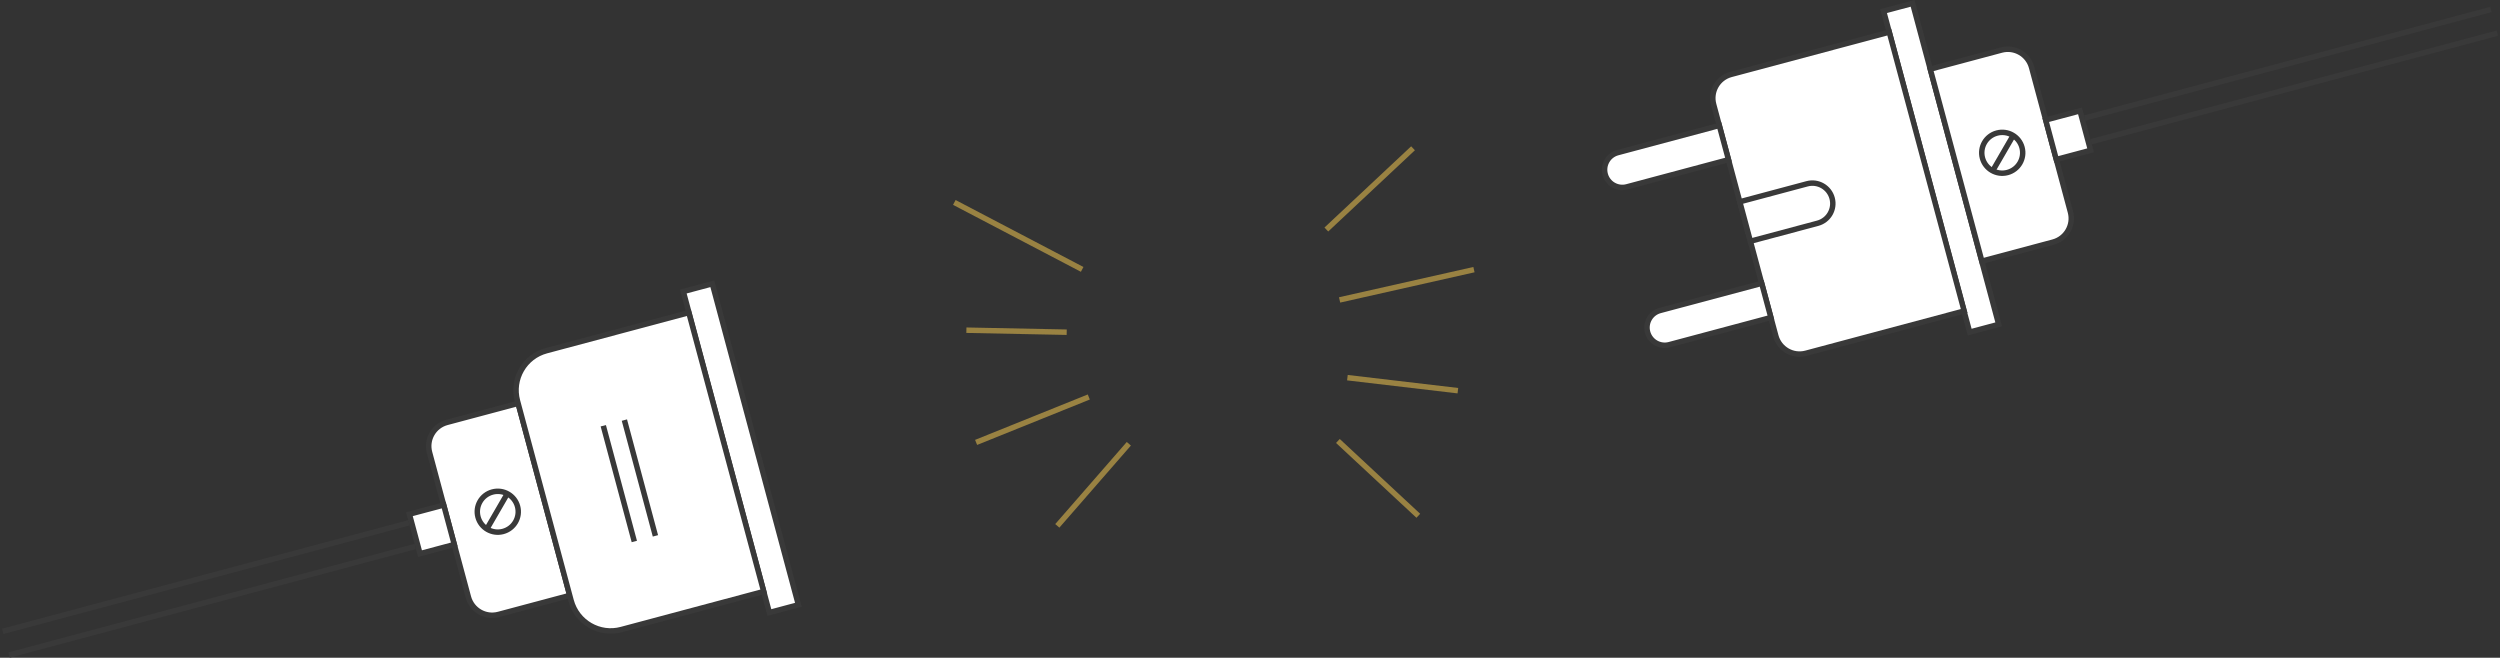 <svg width="916" height="241" viewBox="0 0 916 241" fill="none" xmlns="http://www.w3.org/2000/svg">
<rect x="0" y="0" width="916" height="241" fill="#333333" stroke="none"/>
<rect x="1.226" y="0.708" width="11.003" height="121.756" transform="matrix(0.966 -0.258 0.259 0.966 688.785 3.698)" fill="white" stroke="#393939" stroke-width="2"/>
<path d="M707.256 25.32L733.349 18.346C738.151 17.063 743.089 19.914 744.379 24.715L758.609 77.689C759.899 82.489 757.052 87.421 752.25 88.704L726.156 95.678L707.256 25.32Z" fill="white" stroke="#393939" stroke-width="2"/>
<path d="M627.883 38.288C626.593 33.487 629.441 28.556 634.243 27.272L692.224 11.776L719.67 113.941L661.688 129.437C656.886 130.721 651.947 127.87 650.658 123.069L627.883 38.288Z" fill="white" stroke="#393939" stroke-width="2"/>
<path d="M637.459 73.934L662.118 67.343C666.111 66.276 670.217 68.646 671.289 72.638C672.362 76.629 669.994 80.73 666.001 81.797L641.342 88.388L637.459 73.934Z" fill="white" stroke="#393939" stroke-width="2"/>
<rect x="1.226" y="0.708" width="13.004" height="14.966" transform="matrix(0.966 -0.258 0.259 0.966 748.184 43.608)" fill="white" stroke="#393939" stroke-width="2"/>
<path d="M588.148 63.867C587.219 60.408 589.271 56.854 592.731 55.929L629.951 45.981L633.316 58.508L596.096 68.455C592.636 69.38 589.077 67.326 588.148 63.867Z" fill="white" stroke="#393939" stroke-width="2"/>
<path d="M603.683 121.698C602.754 118.239 604.806 114.685 608.266 113.761L645.486 103.813L648.851 116.339L611.631 126.287C608.171 127.212 604.613 125.157 603.683 121.698Z" fill="white" stroke="#393939" stroke-width="2"/>
<path d="M763.857 43.249L912.671 3.476" stroke="#393939" stroke-width="2"/>
<path d="M766.188 51.924L915.001 12.151" stroke="#393939" stroke-width="2"/>
<path d="M740.865 54.043C741.937 58.032 739.564 62.136 735.559 63.207C731.554 64.277 727.442 61.906 726.37 57.917C725.298 53.927 727.672 49.823 731.676 48.753C735.681 47.682 739.794 50.053 740.865 54.043Z" stroke="#393939" stroke-width="2"/>
<line y1="-1" x2="14.121" y2="-1" transform="matrix(-0.501 0.865 -0.867 -0.499 736.541 49.516)" stroke="#393939" stroke-width="2"/>
<rect x="-1.226" y="-0.708" width="11.003" height="121.756" transform="matrix(-0.966 0.258 -0.259 -0.966 291.158 221.224)" fill="white" stroke="#393939" stroke-width="2"/>
<path d="M208.745 218.155L182.652 225.129C177.85 226.413 172.912 223.562 171.622 218.761L157.392 165.787C156.102 160.987 158.95 156.055 163.752 154.771L189.845 147.798L208.745 218.155Z" fill="white" stroke="#393939" stroke-width="2"/>
<path d="M279.823 216.721L227.638 230.668C219.635 232.807 211.404 228.055 209.255 220.055L189.593 146.862C187.444 138.862 192.19 130.642 200.193 128.503L252.378 114.555L279.823 216.721Z" fill="white" stroke="#393939" stroke-width="2"/>
<rect x="-1.226" y="-0.708" width="13.004" height="14.966" transform="matrix(-0.966 0.258 -0.259 -0.966 165.083 199.134)" fill="white" stroke="#393939" stroke-width="2"/>
<path d="M152.145 200.227L3.331 240" stroke="#393939" stroke-width="2"/>
<path d="M149.815 191.552L1.001 231.325" stroke="#393939" stroke-width="2"/>
<path d="M175.137 189.433C174.065 185.444 176.438 181.34 180.443 180.269C184.448 179.199 188.56 181.57 189.632 185.559C190.704 189.549 188.331 193.653 184.326 194.723C180.321 195.794 176.208 193.423 175.137 189.433Z" stroke="#393939" stroke-width="2"/>
<line y1="-1" x2="14.121" y2="-1" transform="matrix(0.501 -0.865 0.867 0.499 179.461 193.959)" stroke="#393939" stroke-width="2"/>
<line y1="-1" x2="43.913" y2="-1" transform="matrix(0.259 0.966 -0.966 0.258 220.078 156.244)" stroke="#393939" stroke-width="2"/>
<line y1="-1" x2="43.913" y2="-1" transform="matrix(0.259 0.966 -0.966 0.258 227.809 154.178)" stroke="#393939" stroke-width="2"/>
<line y1="-1" x2="43.507" y2="-1" transform="matrix(0.73 -0.684 0.686 0.728 486.658 84.818)" stroke="#998242" stroke-width="2"/>
<line y1="-1" x2="40.251" y2="-1" transform="matrix(-0.732 -0.681 0.683 -0.73 520.353 188.254)" stroke="#998242" stroke-width="2"/>
<line y1="-1" x2="52.868" y2="-1" transform="matrix(-0.886 -0.464 0.466 -0.885 396.972 97.82)" stroke="#998242" stroke-width="2"/>
<line y1="-1" x2="39.887" y2="-1" transform="matrix(-0.657 0.754 -0.756 -0.655 412.846 161.944)" stroke="#998242" stroke-width="2"/>
<line y1="-1" x2="44.494" y2="-1" transform="matrix(-0.928 0.374 -0.375 -0.927 398.56 144.528)" stroke="#998242" stroke-width="2"/>
<line y1="-1" x2="36.752" y2="-1" transform="matrix(-1 -0.02 0.02 -1 390.857 120.719)" stroke="#998242" stroke-width="2"/>
<line y1="-1" x2="50.441" y2="-1" transform="matrix(-0.976 0.22 -0.221 -0.975 539.835 97.82)" stroke="#998242" stroke-width="2"/>
<line y1="-1" x2="40.756" y2="-1" transform="matrix(-0.993 -0.117 0.117 -0.993 534.279 142.153)" stroke="#998242" stroke-width="2"/>
</svg>
